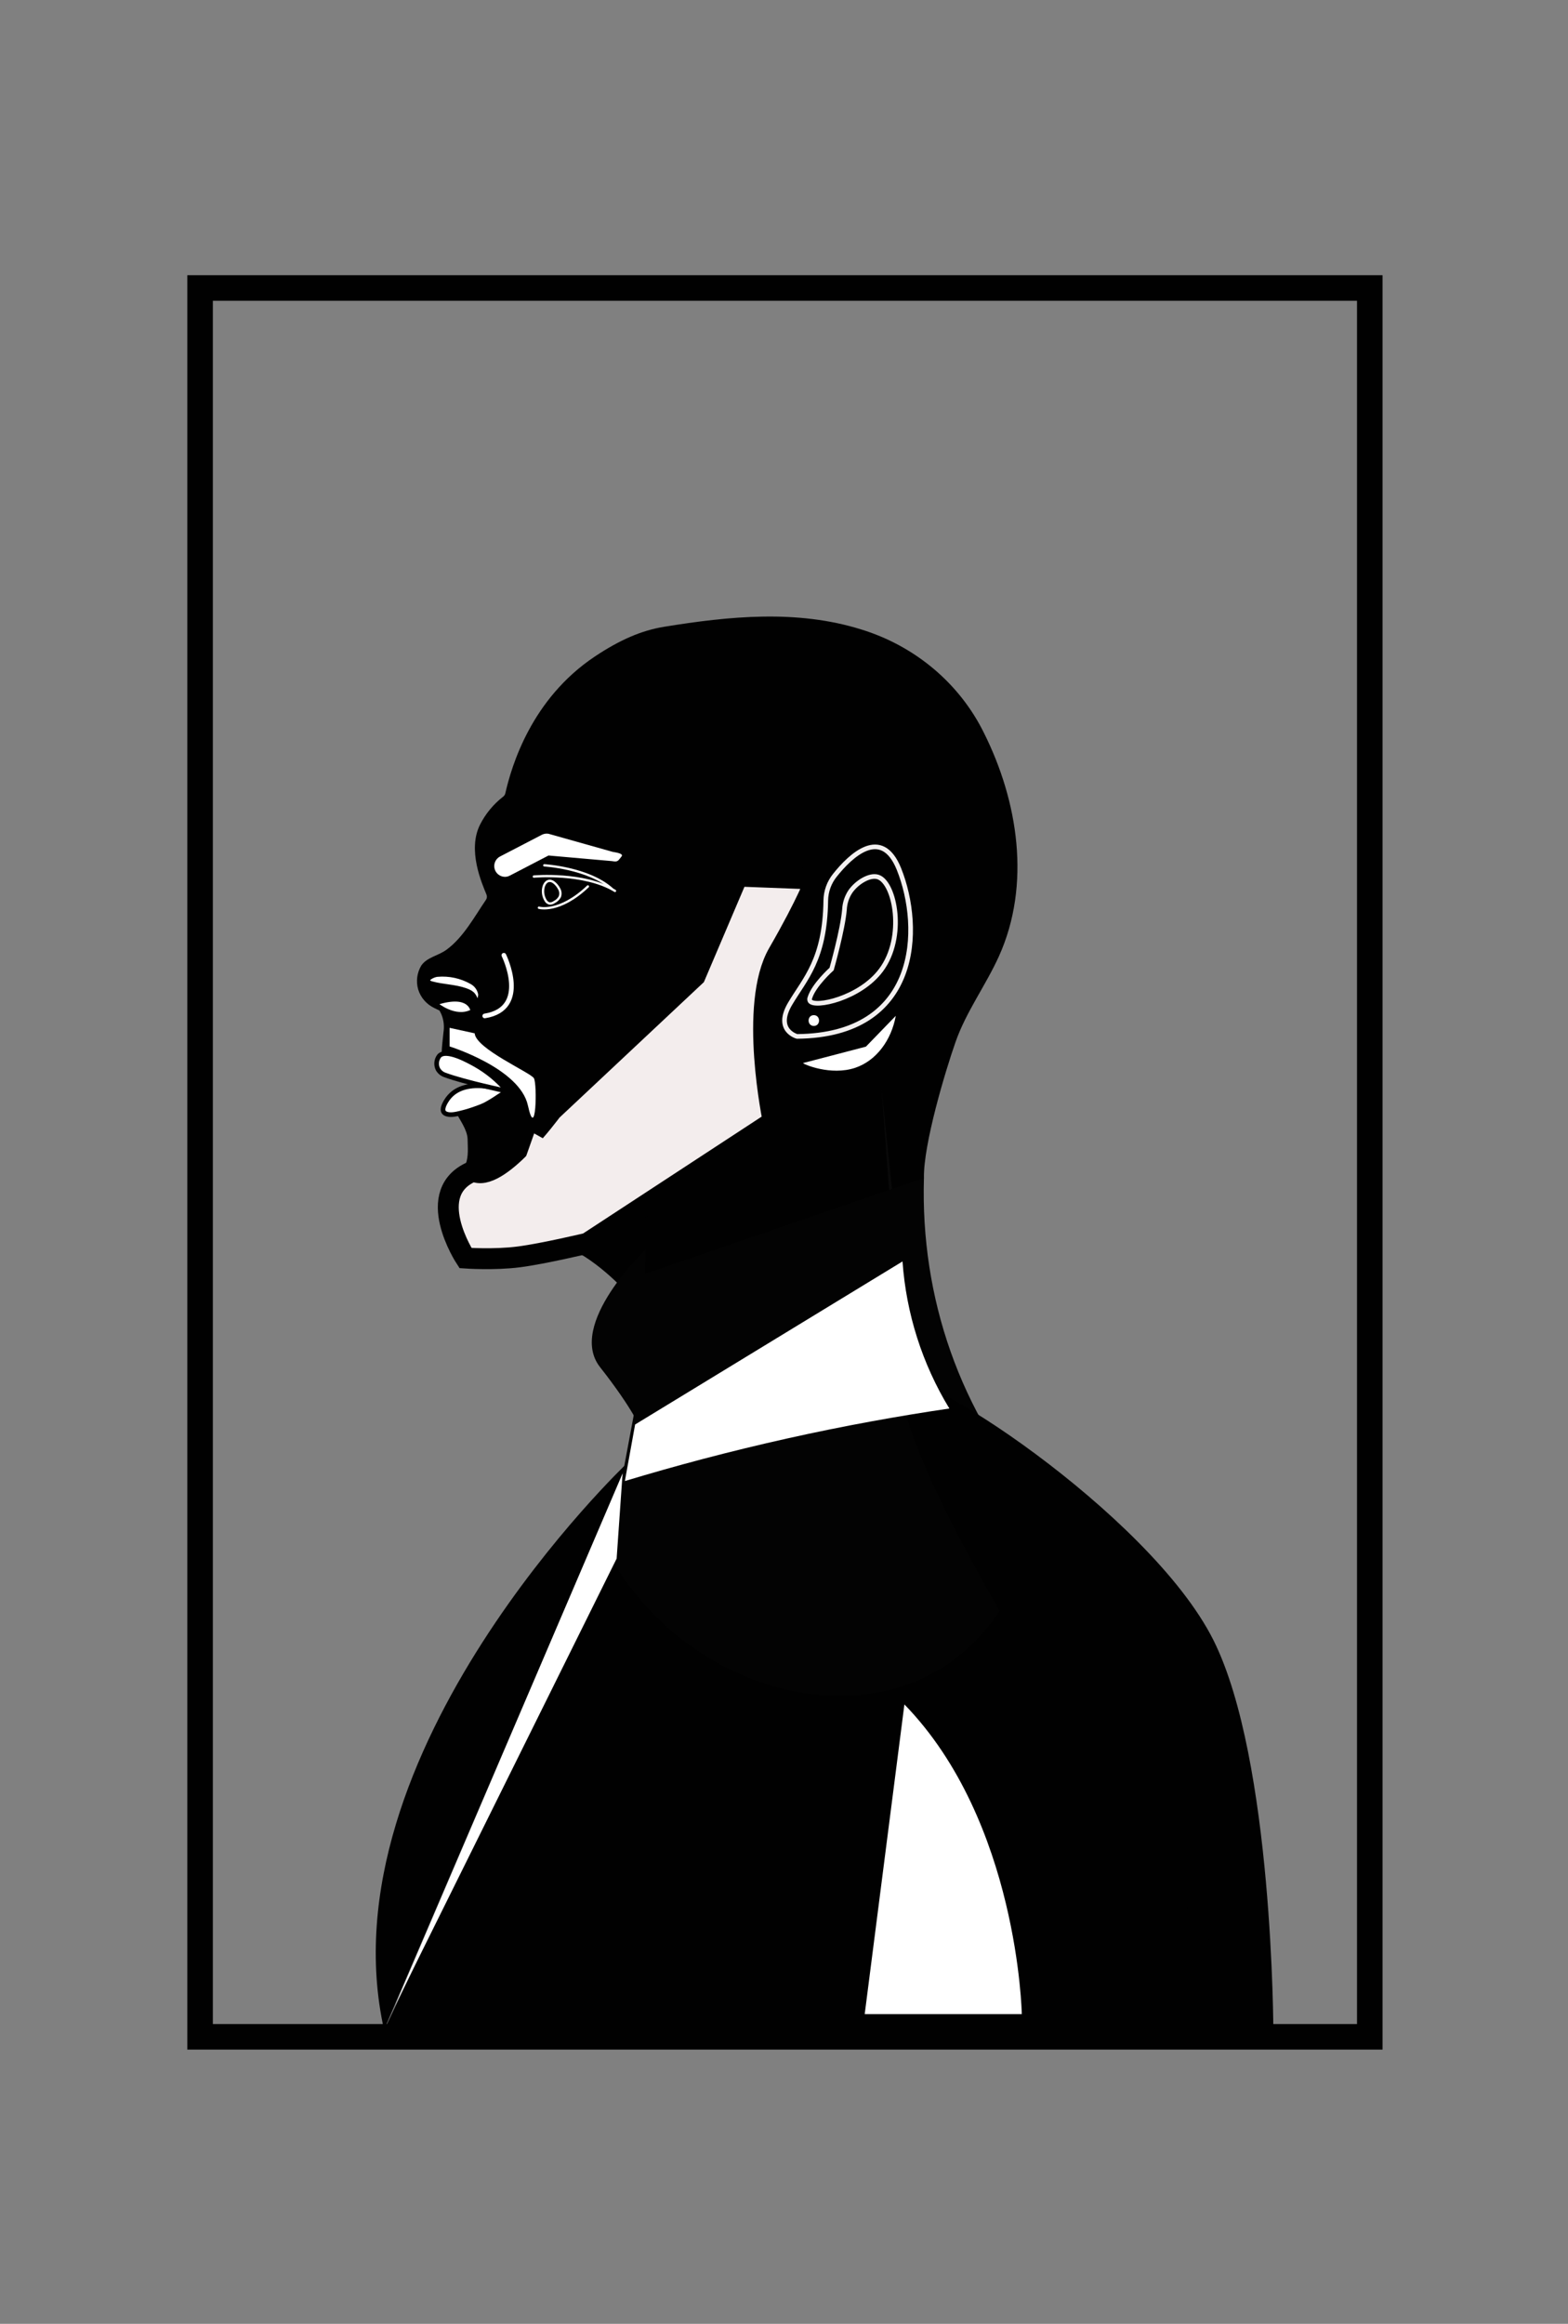 <?xml version="1.0" encoding="utf-8"?>
<!-- Generator: Adobe Illustrator 16.0.0, SVG Export Plug-In . SVG Version: 6.00 Build 0)  -->
<!DOCTYPE svg PUBLIC "-//W3C//DTD SVG 1.1//EN" "http://www.w3.org/Graphics/SVG/1.1/DTD/svg11.dtd">
<svg version="1.1" xmlns="http://www.w3.org/2000/svg" xmlns:xlink="http://www.w3.org/1999/xlink" x="0px" y="0px" width="675px"
	 height="1000px" viewBox="0 0 675 1000" enable-background="new 0 0 675 1000" xml:space="preserve">
<rect x="0" y="0" width="675" height="1000" fill="#808080" stroke="none"/>
<g id="Layer_1">
</g>
<g id="Layer_2">
	<path fill="#010101" d="M285.896,269.72c-9.723,1.58-19.042,5.61-29.792,12.771c-27.366,18.24-35.876,47.08-38.572,58.89
		c-0.117,0.551-0.429,1.045-0.881,1.4c-4.212,3.264-7.625,7.386-9.992,12.07c-5.536,11,0.766,25.22,2.768,30.12
		c0.151,0.374,0.206,0.777,0.161,1.176c-0.046,0.398-0.189,0.781-0.42,1.114c-5.038,7.39-9.703,16.12-16.938,21.42
		c-3.67,2.68-8.293,3.18-10.843,6.77c-0.93,1.547-1.532,3.257-1.768,5.032c-0.234,1.774-0.099,3.575,0.4,5.298
		c0.519,1.722,1.403,3.322,2.595,4.699c1.191,1.376,2.666,2.5,4.33,3.301l2.229,1.08c0.564,0.946,1.009,1.953,1.326,3
		c0.596,2.042,0.741,4.181,0.425,6.28c-0.611,5.7-1.689,14,0.249,16c0.245,0.24,0.512,0.457,0.798,0.65
		c1.265,0.73,2.686,0.33,5.919,2.1c2.312,1.27,5.183,3.05,5.183,5.92c0.009,1.694-0.638,3.331-1.814,4.59
		c-0.901,0.91-5.076,0.829-4.288,1.819c3.027,3.79-0.16,2.834-0.75,3.344c1.831,3.602,4.894,7.555,5.073,11.563
		c0.043,3.744,0.48,7.323-0.812,10.855c-4.281,13.869-6.727,20.909-5.638,23.649c2.56,6.47,9.837,12.57,26.235,15.84
		c0.379,0.085,0.772,0.085,1.151,0c3.431-0.79,21.634-4.71,29.232,0.141c13.372,8.51,24.567,22.31,21.509,20.54
		c-0.4-0.246-0.723-0.594-0.933-1.005c-0.21-0.409-0.299-0.867-0.256-1.323c0.042-0.456,0.211-0.894,0.493-1.262
		c0.281-0.368,0.662-0.656,1.1-0.83l121.544-47.813c0.984-0.4,2.848-0.997,2.826-2.027c-0.248-14.449,9.164-45.859,13.642-58.6
		c4.571-13,12.999-24.3,18.658-36.82c13.84-30.71,8.293-66.56-6.457-96.05c-5.174-10.521-12.533-19.905-21.623-27.568
		c-9.088-7.664-19.712-13.444-31.212-16.982C343.125,262.23,313.986,265.15,285.896,269.72z"/>
	<path fill="#FFFFFF" stroke="#010101" stroke-width="2" stroke-miterlimit="10" d="M218.09,469.648c0,0-19.006-7.63-26.083,4.288
		c-0.818,1.383-2.305,4.184-0.254,5.245c1.833,0.957,4.496,0.276,6.374-0.15c2.597-0.617,5.149-1.407,7.642-2.362
		c0.957-0.357,1.914-0.703,2.835-1.153c2.047-1.075,4.026-2.276,5.925-3.596l2.49-1.591
		C217.145,470.259,217.986,469.603,218.09,469.648z"/>
	<path fill="#FFFFFF" stroke="#010101" stroke-width="2" stroke-miterlimit="10" d="M204.46,458.07c-3-1.65-12.19-6.8-15.3-3.76
		c-0.638,0.787-1.039,1.736-1.161,2.741c-0.122,1.004,0.041,2.023,0.471,2.939c0.663,1.233,1.772,2.167,3.1,2.61
		c8.381,3.11,26.801,7,26.801,7C214.47,464.945,209.757,461.039,204.46,458.07L204.46,458.07z"/>
	<path fill="#FFFFFF" stroke="#010101" stroke-miterlimit="10" d="M188.09,431.93c0,0,7.87,6.6,14.899,3
		C203,434.91,202.14,427.46,188.09,431.93z"/>
	<path fill="#FFFFFF" stroke="#010101" stroke-miterlimit="10" d="M187.5,420c-1.75,0.51-4.48,2-1.55,2.8
		c4.789,1.33,9.89,1.27,14.6,2.93c3.62,1.28,4.14,2.58,5.21,6c-0.271-0.85,0.76-2.88,0.56-4c-0.196-0.98-0.604-1.905-1.192-2.713
		c-0.588-0.808-1.346-1.479-2.217-1.967c-4.442-2.537-9.556-3.651-14.65-3.19C188.003,419.882,187.748,419.929,187.5,420z"/>
	<path fill="none" stroke="#FFFFFF" stroke-width="2" stroke-linecap="round" stroke-miterlimit="10" d="M216.899,411.07
		c0,0,11.36,23-8.229,26.12"/>
	<path fill="#F3EDED" stroke="#010101" stroke-width="9" stroke-miterlimit="10" d="M252.819,535l80.061-52.38
		c0,0-10.65-50.25,2.13-72.4c12.779-22.15,16.18-31.939,16.18-31.939L317.55,377l-18.311,43l-61.75,57.92c0,0-23.43,31.94-33.649,26
		c-22.215,8.83-3.465,37.455-3.465,37.455s12.292,0.875,22.958-0.5S252.819,535,252.819,535z"/>
	<path fill="none" stroke="#F3F0F0" stroke-width="2" stroke-linecap="round" stroke-miterlimit="10" d="M355.489,387.48
		c0.065-3.933,1.438-7.733,3.9-10.8c6.61-8.32,20.08-21.39,27.61-2.68c10.22,25.55,8.939,71.54-43.87,72c0,0-9.79-2.56-3-14.06
		C346.51,421.16,355.14,413,355.489,387.48z"/>
	<path fill="none" stroke="#F3F0F0" stroke-width="2" stroke-linecap="round" stroke-miterlimit="10" d="M363.529,391.43
		c0.131-2.747,0.995-5.409,2.5-7.71c2.75-4,8.38-7.52,12-6.3c7.25,2.46,11.79,25.86,1.28,40c-9.12,12.3-28.62,16.4-30.6,13.36
		c-0.115-0.219-0.182-0.461-0.191-0.708c-0.01-0.248,0.034-0.494,0.131-0.722C350.34,423.84,358,417,358,417
		S362.789,400.12,363.529,391.43z"/>
	<path fill="#FFFFFF" d="M217.41,377.33c-1.04,0.001-2.051-0.347-2.869-0.989c-0.818-0.641-1.397-1.54-1.645-2.55
		s-0.146-2.074,0.283-3.021s1.166-1.722,2.09-2.2l17.95-9.32c0.885-0.46,1.895-0.621,2.88-0.46l27.58,7.77
		c2.53,0.41,4.75,0.93,3.88,2c-1.59,2-1.57,2.43-4.1,2l-27.33-2.41l-16.58,8.61C218.894,377.121,218.159,377.317,217.41,377.33
		L217.41,377.33z"/>
	<path fill="none" stroke="#FFFFFF" stroke-linecap="round" stroke-miterlimit="10" d="M232,390.62c0,0,8.729,2.56,21.08-9.15"/>
	<path fill="none" stroke="#FFFFFF" stroke-linecap="round" stroke-miterlimit="10" d="M229.819,377.21c0,0,21.721-1.92,34.92,6.17"
		/>
	<path fill="none" stroke="#FFFFFF" stroke-linecap="round" stroke-miterlimit="10" d="M234.319,372.38c0,0,18.79,1.07,29,10.06"/>
	<path fill="none" stroke="#FFFFFF" stroke-miterlimit="10" d="M234.41,380.63c-0.209,0.397-0.364,0.821-0.46,1.26
		c-0.436,1.877-0.123,3.849,0.869,5.5c0.172,0.345,0.413,0.65,0.712,0.893c0.299,0.243,0.646,0.419,1.019,0.517
		c0.714,0.043,1.42-0.162,2-0.58c1.038-0.5,1.894-1.311,2.45-2.32c0.207-0.554,0.288-1.148,0.237-1.738
		c-0.05-0.589-0.229-1.16-0.527-1.672c-0.92-1.75-3.311-4.63-5.48-2.91C234.889,379.872,234.609,380.229,234.41,380.63
		L234.41,380.63z"/>
	<path fill="#FFFFFF" d="M350.34,436.85c-3,0-3,4.64,0,4.64S353.329,436.85,350.34,436.85z"/>
	<path fill="#090909" d="M379.52,468.74l23.91,230.71l-0.71,83.32"/>
	<path fill="#030303" d="M277.923,537.69c0,0-34.029,32.3-19.609,50.63c14.421,18.33,17.646,26.83,17.646,26.83L277.923,537.69"/>
	<path fill="#010101" d="M548.109,874.66L396.76,627c-1.28-0.84,5.54,164.39-134.88,43.521L165.22,873.9"/>
	<path fill="#030303" d="M273.091,607.5l-11.352,60.85c29.738,53.25,91.49,73.49,134.563,54.271
		c43.441-19.38,51.032-71.37,51.525-75.21c-34.653-39.599-51.609-88.993-50.085-140.521l-121.029,41.62L273.091,607.5z"/>
	<path fill="#010101" d="M270.069,629.54c0,0-131.41,124.45-104.739,243.96L270.069,629.54z"/>
	<path fill="#010101" d="M387.39,595.47c3-11.84,107.51,55.471,135,110.38c25.77,51.58,25.77,168.811,25.77,168.811
		S391.84,655.43,387.39,595.47z"/>
	<path fill="#FFFFFF" d="M268.01,634.08l-2.56,36.62l-95.48,192.521L268.01,634.08z"/>
	<path fill="#FFFFFF" d="M273.41,613l115.109-70.17c1.575,22.404,8.491,44.105,20.17,63.29c-21.86,3.22-45.15,7.4-69.609,12.85
		C314,624.56,290.63,630.8,269,637.33L273.41,613z"/>
	<path fill="#FFFFFF" d="M345.829,457.43c0,0-0.09,0-0.1,0.05c0,0.41,11.87,5.61,22.5,2c9-3.05,15.5-11.86,17.39-22.34l-12.85,13.26
		C358.3,454.16,347.47,457,345.829,457.43z"/>
	<path fill="none" stroke="#010101" stroke-width="11" stroke-miterlimit="10" d="M589.67,123.935H86.13v752.56h503.54V123.935z"/>
	<path fill="#FFFFFF" d="M389.329,733.46l-17.09,133.28h67.63C439.869,866.74,438.34,783.84,389.329,733.46z"/>
	<path fill="#FFFFFF" d="M193.545,442.304v8.01c0,0,30.205,9.375,33.705,25.375c3.5,16,4.083-9.228,2.583-11.708
		s-24.989-12.647-25.5-19.314L193.545,442.304z"/>
	<polygon fill="#F3EDED" points="244.25,495.75 229.946,487.743 223.333,506.5 	"/>
</g>
</svg>
